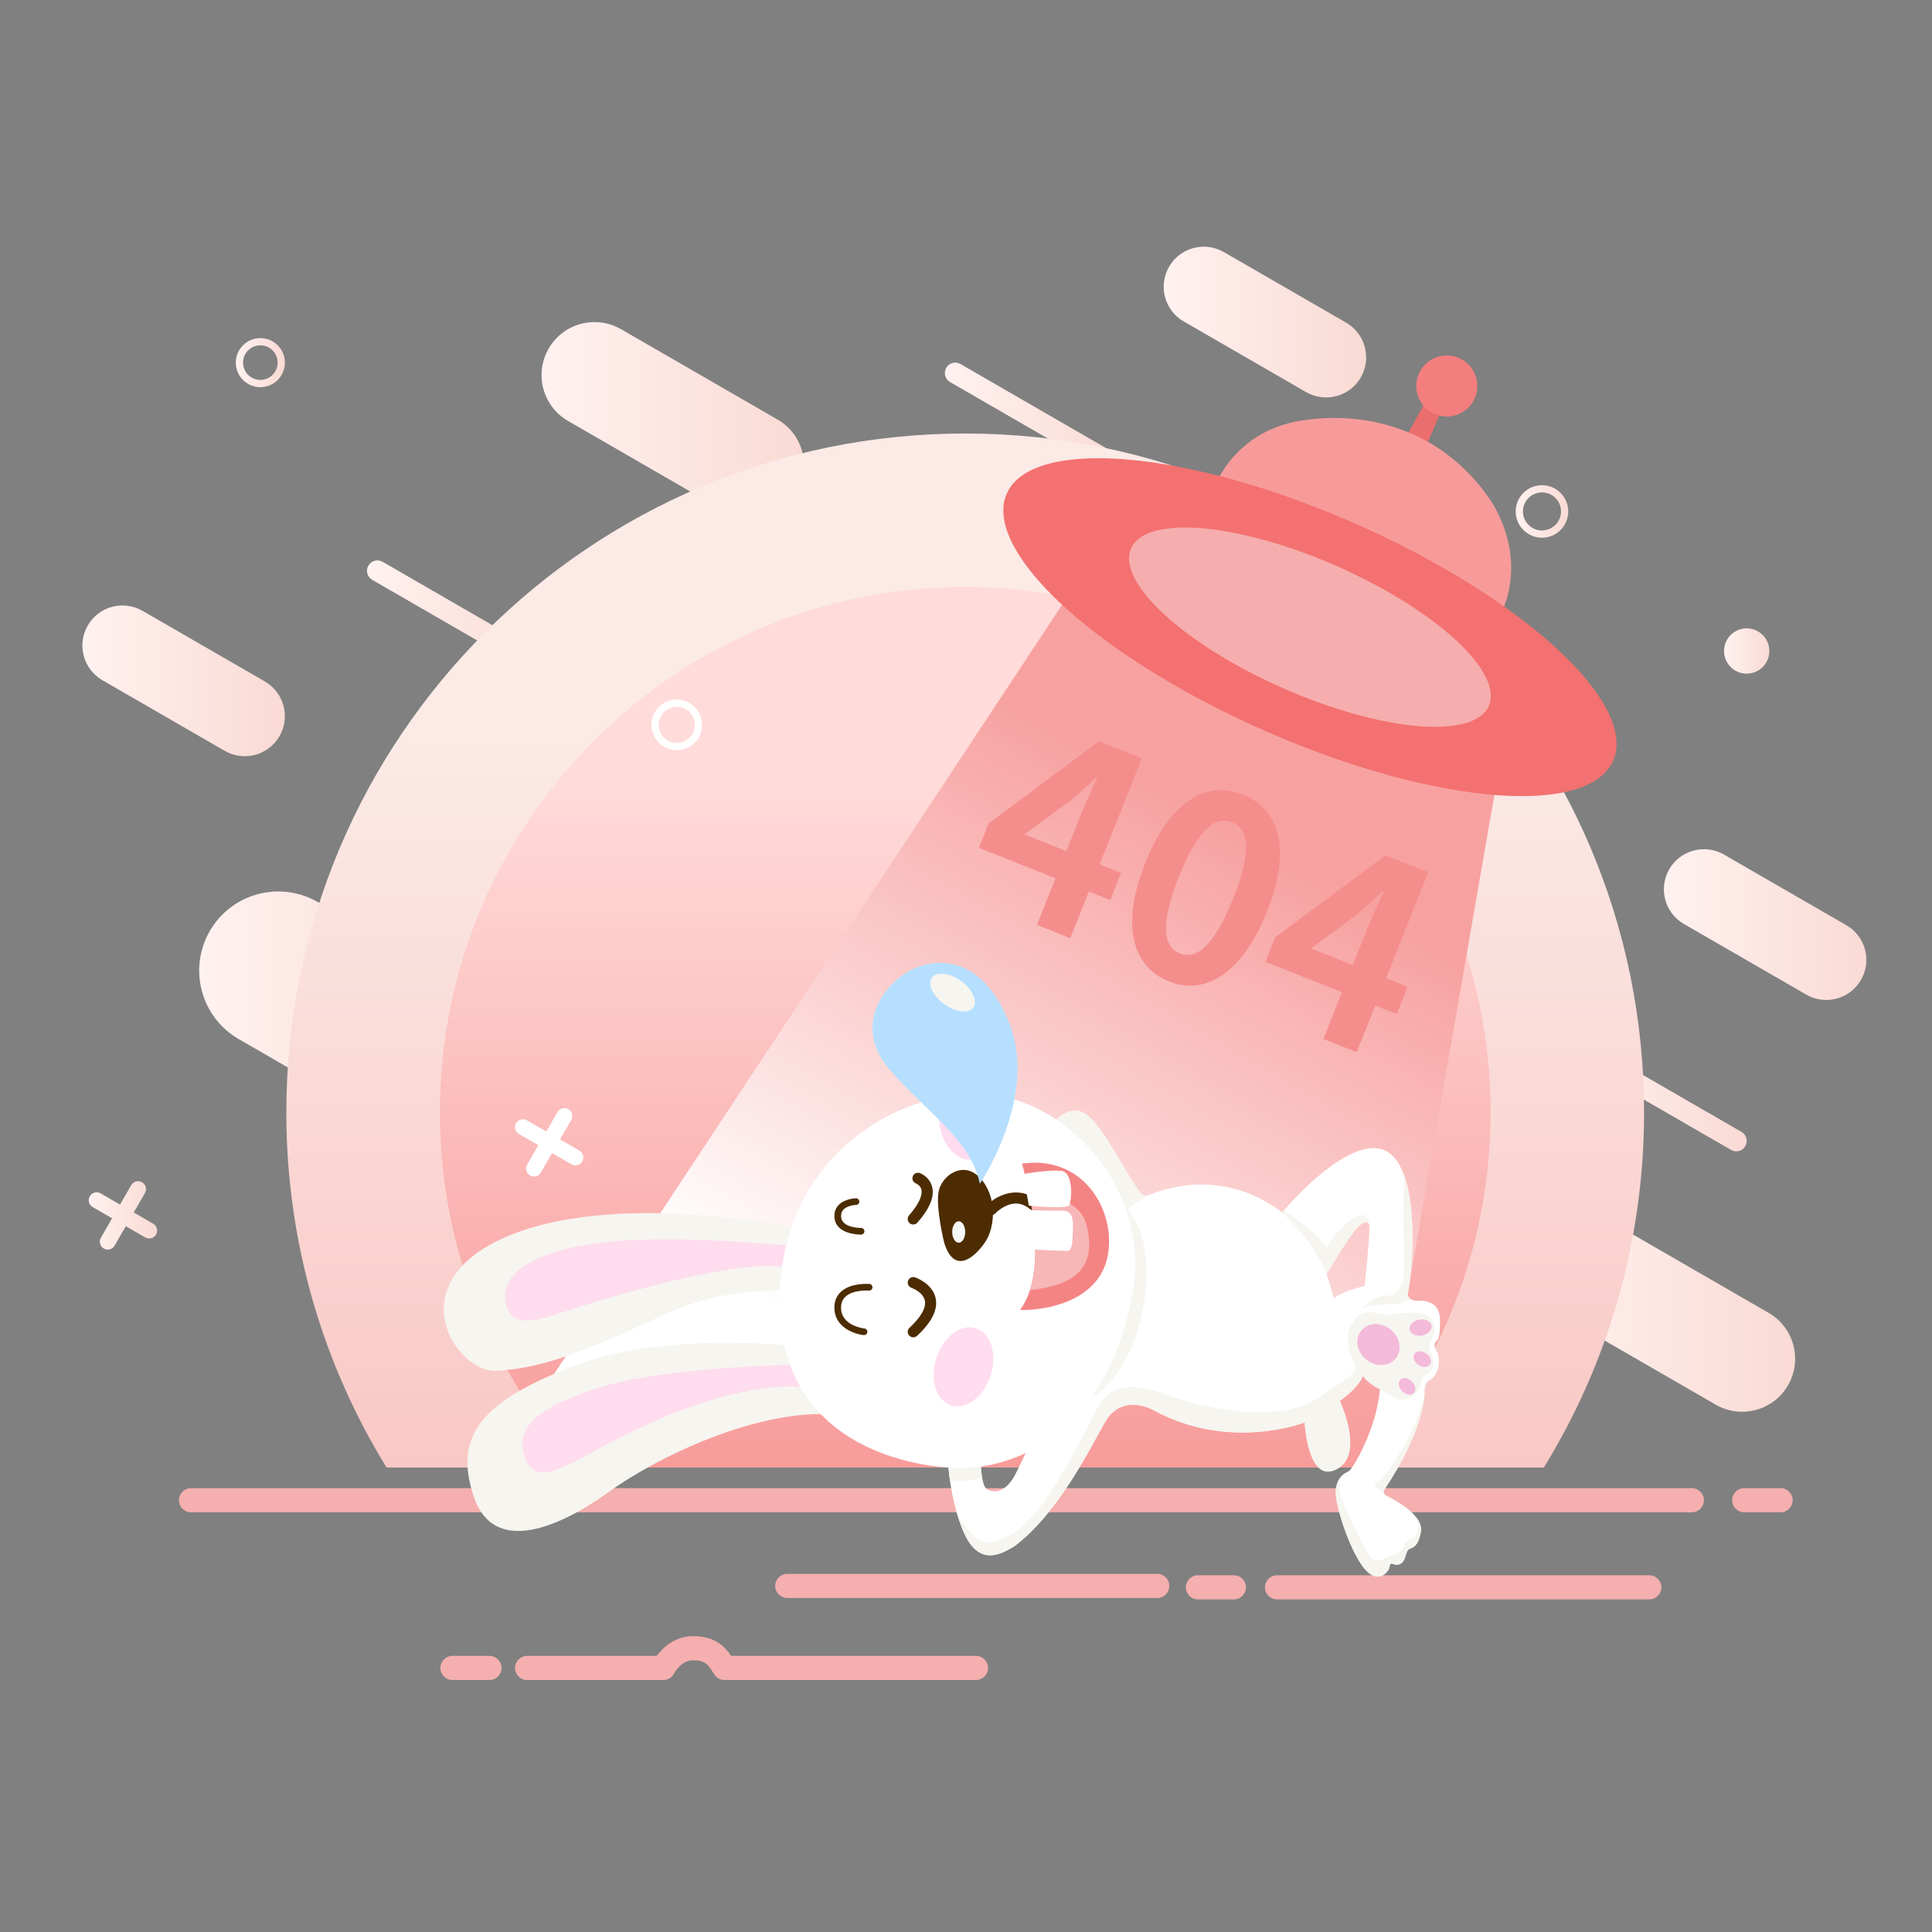 <?xml version="1.0" encoding="utf-8"?>
<!-- Generator: Adobe Illustrator 23.1.0, SVG Export Plug-In . SVG Version: 6.00 Build 0)  -->
<svg version="1.1" id="暂无内容" xmlns="http://www.w3.org/2000/svg" xmlns:xlink="http://www.w3.org/1999/xlink" x="0px"
	 y="0px" viewBox="0 0 800 800" style="enable-background:new 0 0 800 800;" xml:space="preserve">
<rect x="0" y="0" width="800" height="800" fill="#808080" stroke="none"/>
<style type="text/css">
	.st0{fill:url(#SVGID_1_);}
	.st1{fill:url(#SVGID_2_);}
	.st2{fill:url(#SVGID_3_);}
	.st3{fill:url(#SVGID_4_);}
	.st4{fill:url(#SVGID_5_);}
	.st5{fill:url(#SVGID_6_);}
	.st6{fill:url(#SVGID_7_);}
	.st7{fill:url(#SVGID_8_);}
	.st8{fill:url(#SVGID_9_);}
	.st9{fill:url(#SVGID_10_);}
	.st10{fill:url(#SVGID_11_);}
	.st11{fill:url(#SVGID_12_);}
	.st12{fill:#F4AFAE;}
	.st13{fill:url(#SVGID_13_);}
	.st14{fill:url(#SVGID_14_);}
	.st15{fill:url(#SVGID_15_);}
	.st16{fill:#FFFFFF;}
	.st17{fill:#FC7070;}
	.st18{fill:#FADAD4;}
	.st19{fill:url(#SVGID_16_);}
	.st20{fill:none;stroke:#2EA7E0;stroke-miterlimit:10;}
	.st21{fill:url(#SVGID_17_);}
	.st22{fill:#FFDCEE;}
	.st23{fill:url(#SVGID_18_);}
	.st24{fill:#4C2C00;}
	.st25{fill:#F48484;}
	.st26{fill:#F7B7B7;}
	.st27{fill:url(#SVGID_19_);}
	.st28{fill:url(#SVGID_20_);}
	.st29{fill:url(#SVGID_21_);}
	.st30{fill:url(#SVGID_22_);}
	.st31{fill:url(#SVGID_23_);}
	.st32{fill:url(#SVGID_24_);}
	.st33{fill:url(#SVGID_25_);}
	.st34{fill:url(#SVGID_26_);}
	.st35{fill:url(#SVGID_27_);}
	.st36{fill:url(#SVGID_28_);}
	.st37{fill:url(#SVGID_29_);}
	.st38{fill:url(#SVGID_30_);}
	.st39{fill:url(#SVGID_31_);}
	.st40{fill:url(#SVGID_32_);}
	.st41{fill:url(#SVGID_33_);}
	.st42{fill:url(#SVGID_34_);}
	.st43{fill:url(#SVGID_35_);}
	.st44{fill:url(#SVGID_36_);}
	.st45{fill:url(#SVGID_37_);}
	.st46{fill:url(#SVGID_38_);}
	.st47{fill:url(#SVGID_39_);}
	.st48{fill:url(#SVGID_40_);}
	.st49{fill:#F6F5F0;}
	.st50{fill:#F0EDE1;}
	.st51{fill:url(#SVGID_41_);}
	.st52{fill:url(#SVGID_42_);}
	.st53{fill:url(#SVGID_43_);}
	.st54{fill:url(#SVGID_44_);}
	.st55{fill:url(#SVGID_45_);}
	.st56{fill:url(#SVGID_46_);}
	.st57{fill:url(#SVGID_47_);}
	.st58{fill:url(#SVGID_48_);}
	.st59{fill:url(#SVGID_49_);}
	.st60{fill:url(#SVGID_50_);}
	.st61{fill:url(#SVGID_51_);}
	.st62{fill:url(#SVGID_52_);}
	.st63{fill:url(#SVGID_53_);}
	.st64{fill:url(#SVGID_54_);}
	.st65{fill:url(#SVGID_55_);}
	.st66{fill:url(#SVGID_56_);}
	.st67{fill:url(#SVGID_57_);}
	.st68{fill:url(#SVGID_58_);}
	.st69{fill:url(#SVGID_59_);}
	.st70{fill:url(#SVGID_60_);}
	.st71{fill:#F79C9B;}
	.st72{fill:url(#SVGID_61_);}
	.st73{fill:url(#SVGID_62_);}
	.st74{fill:url(#SVGID_63_);}
	.st75{fill:url(#SVGID_64_);}
	.st76{fill:url(#SVGID_65_);}
	.st77{fill:url(#SVGID_66_);}
	.st78{fill:url(#SVGID_67_);}
	.st79{fill:url(#SVGID_68_);}
	.st80{fill:url(#SVGID_69_);}
	.st81{fill:url(#SVGID_70_);}
	.st82{fill:url(#SVGID_71_);}
	.st83{fill:url(#SVGID_72_);}
	.st84{fill:url(#SVGID_73_);}
	.st85{fill:url(#SVGID_74_);}
	.st86{fill:url(#SVGID_75_);}
	.st87{fill:#EF6563;}
	.st88{fill:url(#SVGID_76_);}
	.st89{fill:#F18C8A;}
	.st90{fill:#F9C3C0;}
	.st91{fill:url(#SVGID_77_);}
	.st92{fill:url(#SVGID_78_);}
	.st93{fill:url(#SVGID_79_);}
	.st94{fill:url(#SVGID_80_);}
	.st95{fill:url(#SVGID_81_);}
	.st96{fill:url(#SVGID_82_);}
	.st97{fill:url(#SVGID_83_);}
	.st98{fill:url(#SVGID_84_);}
	.st99{fill:url(#SVGID_85_);}
	.st100{fill:url(#SVGID_86_);}
	.st101{fill:url(#SVGID_87_);}
	.st102{fill:url(#SVGID_88_);}
	.st103{fill:url(#SVGID_89_);}
	.st104{fill:url(#SVGID_90_);}
	.st105{fill:url(#SVGID_91_);}
	.st106{fill:url(#SVGID_92_);}
	.st107{fill:url(#SVGID_93_);}
	.st108{fill:url(#SVGID_94_);}
	.st109{fill:url(#SVGID_95_);}
	.st110{fill:url(#SVGID_96_);}
	.st111{fill:url(#SVGID_97_);}
	.st112{fill:url(#SVGID_98_);}
	.st113{fill:url(#SVGID_99_);}
	.st114{fill:url(#SVGID_100_);}
	.st115{fill:url(#SVGID_101_);}
	.st116{fill:url(#SVGID_102_);}
	.st117{fill:url(#SVGID_103_);}
	.st118{fill:#F4BAD9;}
	.st119{fill:url(#SVGID_104_);}
	.st120{fill:url(#SVGID_105_);}
	.st121{fill:url(#SVGID_106_);}
	.st122{fill:url(#SVGID_107_);}
	.st123{fill:url(#SVGID_108_);}
	.st124{fill:url(#SVGID_109_);}
	.st125{fill:url(#SVGID_110_);}
	.st126{fill:url(#SVGID_111_);}
	.st127{fill:url(#SVGID_112_);}
	.st128{fill:url(#SVGID_113_);}
	.st129{fill:url(#SVGID_114_);}
	.st130{fill:url(#SVGID_115_);}
	.st131{fill:url(#SVGID_116_);}
	.st132{fill:url(#SVGID_117_);}
	.st133{fill:url(#SVGID_118_);}
	.st134{fill:#F37170;}
	.st135{fill:#F5AEAD;}
	.st136{fill:url(#SVGID_119_);}
	.st137{fill:url(#SVGID_120_);}
	.st138{fill:url(#SVGID_121_);}
	.st139{fill:url(#SVGID_122_);}
	.st140{fill:url(#SVGID_123_);}
	.st141{fill:url(#SVGID_124_);}
	.st142{fill:url(#SVGID_125_);}
	.st143{fill:url(#SVGID_126_);}
	.st144{fill:url(#SVGID_127_);}
	.st145{fill:url(#SVGID_128_);}
	.st146{fill:url(#SVGID_129_);}
	.st147{fill:url(#SVGID_130_);}
	.st148{fill:url(#SVGID_131_);}
	.st149{fill:url(#SVGID_132_);}
	.st150{fill:url(#SVGID_133_);}
	.st151{fill:url(#SVGID_134_);}
	.st152{fill:url(#SVGID_135_);}
	.st153{fill:url(#SVGID_136_);}
	.st154{fill:url(#SVGID_137_);}
	.st155{fill:url(#SVGID_138_);}
	.st156{fill:url(#SVGID_139_);}
	.st157{fill:#F68382;}
	.st158{fill:#F7F8F8;}
	.st159{fill:#E86867;}
	.st160{fill:#B6DFFF;}
	.st161{fill:none;stroke:#4C2C00;stroke-width:6;stroke-linecap:round;stroke-miterlimit:10;}
	.st162{fill:url(#SVGID_140_);}
	.st163{fill:url(#SVGID_141_);}
	.st164{fill:url(#SVGID_142_);}
	.st165{fill:url(#SVGID_143_);}
	.st166{fill:url(#SVGID_144_);}
	.st167{fill:url(#SVGID_145_);}
	.st168{fill:url(#SVGID_146_);}
	.st169{fill:url(#SVGID_147_);}
	.st170{fill:url(#SVGID_148_);}
	.st171{fill:url(#SVGID_149_);}
	.st172{fill:url(#SVGID_150_);}
	.st173{fill:url(#SVGID_151_);}
	.st174{fill:url(#SVGID_152_);}
	.st175{fill:url(#SVGID_153_);}
	.st176{fill:url(#SVGID_154_);}
	.st177{fill:url(#SVGID_155_);}
	.st178{fill:url(#SVGID_156_);}
	.st179{fill:#F79B9A;}
	.st180{fill:url(#SVGID_157_);}
	.st181{fill:url(#SVGID_158_);}
	.st182{fill:url(#SVGID_159_);}
	.st183{fill:url(#SVGID_160_);}
	.st184{fill:url(#SVGID_161_);}
	.st185{fill:url(#SVGID_162_);}
	.st186{fill:url(#SVGID_163_);}
	.st187{fill:url(#SVGID_164_);}
	.st188{fill:url(#SVGID_165_);}
	.st189{fill:url(#SVGID_166_);}
	.st190{fill:url(#SVGID_167_);}
	.st191{fill:url(#SVGID_168_);}
	.st192{fill:url(#SVGID_169_);}
	.st193{fill:url(#SVGID_170_);}
	.st194{fill:url(#SVGID_171_);}
	.st195{fill:url(#SVGID_172_);}
	.st196{fill:url(#SVGID_173_);}
	.st197{fill:url(#SVGID_174_);}
	.st198{fill:url(#SVGID_175_);}
	.st199{fill:url(#SVGID_176_);}
	.st200{fill:url(#SVGID_177_);}
	.st201{fill:url(#SVGID_178_);}
	.st202{fill:url(#SVGID_179_);}
	.st203{fill:url(#SVGID_180_);}
	.st204{fill:url(#SVGID_181_);}
	.st205{fill:url(#SVGID_182_);}
	.st206{fill:url(#SVGID_183_);}
	.st207{fill:url(#SVGID_184_);}
	.st208{fill:url(#SVGID_185_);}
	.st209{fill:url(#SVGID_186_);}
	.st210{fill:url(#SVGID_187_);}
	.st211{fill:#EA6E6D;}
	.st212{fill:#F47E7D;}
	.st213{fill:#F48E8D;}
	.st214{fill:url(#SVGID_188_);}
	.st215{fill:url(#SVGID_189_);}
	.st216{fill:url(#SVGID_190_);}
	.st217{fill:url(#SVGID_191_);}
	.st218{fill:url(#SVGID_192_);}
	.st219{fill:url(#SVGID_193_);}
	.st220{fill:url(#SVGID_194_);}
	.st221{fill:url(#SVGID_195_);}
	.st222{fill:url(#SVGID_196_);}
	.st223{fill:url(#SVGID_197_);}
	.st224{fill:url(#SVGID_198_);}
	.st225{fill:url(#SVGID_199_);}
	.st226{fill:url(#SVGID_200_);}
	.st227{fill:url(#SVGID_201_);}
	.st228{fill:url(#SVGID_202_);}
	.st229{fill:url(#SVGID_203_);}
	.st230{fill:url(#SVGID_204_);}
	.st231{fill:url(#SVGID_205_);}
	.st232{fill:url(#SVGID_206_);}
	.st233{fill:url(#SVGID_207_);}
	.st234{fill:url(#SVGID_208_);}
	.st235{fill:url(#SVGID_209_);}
	.st236{fill:url(#SVGID_210_);}
	.st237{fill:url(#SVGID_211_);}
	.st238{fill:url(#SVGID_212_);}
	.st239{fill:url(#SVGID_213_);}
	.st240{fill:url(#SVGID_214_);}
	.st241{fill:url(#SVGID_215_);}
	.st242{fill:url(#SVGID_216_);}
	.st243{fill:url(#SVGID_217_);}
	.st244{fill:url(#SVGID_218_);}
	.st245{fill:url(#SVGID_219_);}
	.st246{fill:url(#SVGID_220_);}
	.st247{fill:url(#SVGID_221_);}
	.st248{fill:url(#SVGID_222_);}
	.st249{fill:url(#SVGID_223_);}
	.st250{fill:url(#SVGID_224_);}
	.st251{fill:url(#SVGID_225_);}
	.st252{fill:url(#SVGID_226_);}
</style>
<g>
	<g>
		<g>
			<g>
				<linearGradient id="SVGID_1_" gradientUnits="userSpaceOnUse" x1="224.243" y1="174.02" x2="332.95" y2="174.02">
					<stop  offset="0" style="stop-color:#FFF2F0"/>
					<stop  offset="1" style="stop-color:#FADAD4"/>
				</linearGradient>
				<path class="st0" d="M235.22,174.31l64.81,37.42c10.5,6.06,23.92,2.46,29.97-8.03l0,0c6.06-10.5,2.46-23.92-8.03-29.97
					l-64.81-37.42c-10.5-6.06-23.92-2.46-29.97,8.03l0,0C221.13,154.83,224.72,168.25,235.22,174.31z"/>
				<linearGradient id="SVGID_2_" gradientUnits="userSpaceOnUse" x1="634.624" y1="543.92" x2="743.331" y2="543.92">
					<stop  offset="0" style="stop-color:#FFF2F0"/>
					<stop  offset="1" style="stop-color:#FADAD4"/>
				</linearGradient>
				<path class="st1" d="M732.36,543.63l-64.81-37.42c-10.5-6.06-23.92-2.46-29.97,8.03l0,0c-6.06,10.5-2.46,23.92,8.03,29.97
					l64.81,37.42c10.5,6.06,23.92,2.46,29.97-8.03C746.45,563.11,742.85,549.69,732.36,543.63z"/>
				<linearGradient id="SVGID_3_" gradientUnits="userSpaceOnUse" x1="34.113" y1="281.924" x2="117.96" y2="281.924">
					<stop  offset="0" style="stop-color:#FFF2F0"/>
					<stop  offset="1" style="stop-color:#FADAD4"/>
				</linearGradient>
				<path class="st2" d="M42.41,281.67l50.65,29.24c7.94,4.58,18.09,1.86,22.67-6.07l0,0c4.58-7.94,1.86-18.09-6.07-22.67
					l-50.65-29.24c-7.94-4.58-18.09-1.86-22.67,6.07C31.76,266.94,34.48,277.09,42.41,281.67z"/>
				<linearGradient id="SVGID_4_" gradientUnits="userSpaceOnUse" x1="481.856" y1="133.363" x2="565.702" y2="133.363">
					<stop  offset="0" style="stop-color:#FFF2F0"/>
					<stop  offset="1" style="stop-color:#FADAD4"/>
				</linearGradient>
				<path class="st3" d="M490.16,133.11l50.65,29.24c7.94,4.58,18.09,1.86,22.67-6.07l0,0c4.58-7.94,1.86-18.09-6.07-22.67
					l-50.65-29.24c-7.94-4.58-18.09-1.86-22.67,6.07C479.5,118.38,482.22,128.53,490.16,133.11z"/>
				<linearGradient id="SVGID_5_" gradientUnits="userSpaceOnUse" x1="688.978" y1="382.852" x2="772.825" y2="382.852">
					<stop  offset="0" style="stop-color:#FFF2F0"/>
					<stop  offset="1" style="stop-color:#FADAD4"/>
				</linearGradient>
				<path class="st4" d="M764.52,383.1l-50.65-29.24c-7.94-4.58-18.09-1.86-22.67,6.07c-4.58,7.94-1.86,18.09,6.07,22.67
					l50.65,29.24c7.94,4.58,18.09,1.86,22.67-6.07h0C775.18,397.83,772.46,387.68,764.52,383.1z"/>
				<linearGradient id="SVGID_6_" gradientUnits="userSpaceOnUse" x1="646.907" y1="452.882" x2="723.268" y2="452.882">
					<stop  offset="0" style="stop-color:#FFF2F0"/>
					<stop  offset="1" style="stop-color:#FADAD4"/>
				</linearGradient>
				<path class="st5" d="M647.49,431.17L647.49,431.17c-1.19,2.06-0.48,4.7,1.58,5.89l67.74,39.11c2.06,1.19,4.7,0.48,5.89-1.58
					c1.19-2.06,0.48-4.7-1.58-5.89l-67.74-39.11C651.31,428.4,648.68,429.11,647.49,431.17z"/>
				<linearGradient id="SVGID_7_" gradientUnits="userSpaceOnUse" x1="151.96" y1="255.916" x2="228.321" y2="255.916">
					<stop  offset="0" style="stop-color:#FFF2F0"/>
					<stop  offset="1" style="stop-color:#FADAD4"/>
				</linearGradient>
				<path class="st6" d="M154.12,240.1l67.74,39.11c2.06,1.19,4.7,0.48,5.89-1.58c1.19-2.06,0.48-4.7-1.58-5.89l-67.74-39.11
					c-2.06-1.19-4.7-0.48-5.89,1.58C151.35,236.27,152.05,238.91,154.12,240.1z"/>
				<linearGradient id="SVGID_8_" gradientUnits="userSpaceOnUse" x1="36.735" y1="503.264" x2="65.055" y2="503.264">
					<stop  offset="0" style="stop-color:#FFF2F0"/>
					<stop  offset="1" style="stop-color:#FADAD4"/>
				</linearGradient>
				<path class="st7" d="M63.42,506.71l-8.04-4.64l4.64-8.04c0.91-1.57,0.37-3.57-1.2-4.48c-1.57-0.91-3.57-0.37-4.48,1.2
					l-4.64,8.04l-8.04-4.64c-1.57-0.91-3.57-0.37-4.48,1.2s-0.37,3.57,1.2,4.48l8.04,4.64l-4.64,8.04c-0.91,1.57-0.37,3.57,1.2,4.48
					s3.57,0.37,4.48-1.2l4.64-8.04l8.04,4.64c1.57,0.91,3.57,0.37,4.48-1.2C65.52,509.62,64.98,507.61,63.42,506.71z"/>
				<linearGradient id="SVGID_9_" gradientUnits="userSpaceOnUse" x1="391.237" y1="174.02" x2="467.598" y2="174.02">
					<stop  offset="0" style="stop-color:#FFF2F0"/>
					<stop  offset="1" style="stop-color:#FADAD4"/>
				</linearGradient>
				<path class="st8" d="M393.39,158.2l67.74,39.11c2.06,1.19,4.7,0.48,5.89-1.58c1.19-2.06,0.48-4.7-1.58-5.89l-67.74-39.11
					c-2.06-1.19-4.7-0.48-5.89,1.58l0,0C390.63,154.37,391.33,157.01,393.39,158.2z"/>
				<linearGradient id="SVGID_10_" gradientUnits="userSpaceOnUse" x1="627.62" y1="211.777" x2="649.385" y2="211.777">
					<stop  offset="0" style="stop-color:#FFF2F0"/>
					<stop  offset="1" style="stop-color:#FADAD4"/>
				</linearGradient>
				<path class="st9" d="M638.5,222.66c6,0,10.88-4.88,10.88-10.88c0-6-4.88-10.88-10.88-10.88s-10.88,4.88-10.88,10.88
					C627.62,217.78,632.5,222.66,638.5,222.66z M638.5,203.89c4.35,0,7.88,3.54,7.88,7.88s-3.54,7.88-7.88,7.88
					s-7.88-3.54-7.88-7.88S634.16,203.89,638.5,203.89z"/>
				<linearGradient id="SVGID_11_" gradientUnits="userSpaceOnUse" x1="97.631" y1="150.154" x2="117.96" y2="150.154">
					<stop  offset="0" style="stop-color:#FFF2F0"/>
					<stop  offset="1" style="stop-color:#FADAD4"/>
				</linearGradient>
				<path class="st10" d="M107.8,160.32c5.6,0,10.17-4.56,10.17-10.16s-4.56-10.16-10.17-10.16c-5.6,0-10.16,4.56-10.16,10.16
					S102.19,160.32,107.8,160.32z M107.8,142.99c3.95,0,7.17,3.21,7.17,7.16s-3.21,7.16-7.17,7.16s-7.16-3.21-7.16-7.16
					S103.84,142.99,107.8,142.99z"/>
				<linearGradient id="SVGID_12_" gradientUnits="userSpaceOnUse" x1="713.885" y1="269.566" x2="732.651" y2="269.566">
					<stop  offset="0" style="stop-color:#FFF2F0"/>
					<stop  offset="1" style="stop-color:#FADAD4"/>
				</linearGradient>
				<path class="st11" d="M723.27,278.95c5.18,0,9.38-4.2,9.38-9.38c0-5.18-4.2-9.38-9.38-9.38s-9.38,4.2-9.38,9.38
					C713.89,274.75,718.09,278.95,723.27,278.95z"/>
				<g>
					<path class="st12" d="M700.55,616.21H79.1c-2.76,0-5,2.24-5,5s2.24,5,5,5h621.45c2.76,0,5-2.24,5-5
						S703.31,616.21,700.55,616.21z"/>
				</g>
				<g>
					<path class="st12" d="M737.31,616.21h-15.06c-2.76,0-5,2.24-5,5s2.24,5,5,5h15.06c2.76,0,5-2.24,5-5
						S740.07,616.21,737.31,616.21z"/>
				</g>
				<g>
					<path class="st12" d="M479.18,651.7H325.99c-2.76,0-5,2.24-5,5c0,2.76,2.24,5,5,5h153.19c2.76,0,5-2.24,5-5
						C484.18,653.94,481.95,651.7,479.18,651.7z"/>
				</g>
				<g>
					<path class="st12" d="M510.91,652.28h-14.87c-2.76,0-5,2.24-5,5s2.24,5,5,5h14.87c2.76,0,5-2.24,5-5
						S513.67,652.28,510.91,652.28z"/>
				</g>
				<g>
					<path class="st12" d="M682.93,652.28H528.78c-2.76,0-5,2.24-5,5s2.24,5,5,5h154.15c2.76,0,5-2.24,5-5
						S685.69,652.28,682.93,652.28z"/>
				</g>
				<g>
					<path class="st12" d="M202.67,685.66h-15.32c-2.76,0-5,2.24-5,5s2.24,5,5,5h15.32c2.76,0,5-2.24,5-5
						S205.43,685.66,202.67,685.66z"/>
				</g>
				<g>
					<path class="st12" d="M404.14,685.66H302.71c-2.65-3.92-6.67-8.17-15.78-8.17c-7.07,0-12.19,4.35-15.01,8.17h-53.67
						c-2.76,0-5,2.24-5,5s2.24,5,5,5h56.43c1.89,0,3.63-1.07,4.47-2.76c0.03-0.05,2.84-5.41,7.78-5.41c5.17,0,6.32,1.83,8.59,5.48
						l0.21,0.34c0.91,1.46,2.52,2.35,4.24,2.35h104.17c2.76,0,5-2.24,5-5S406.9,685.66,404.14,685.66z"/>
				</g>
				<linearGradient id="SVGID_13_" gradientUnits="userSpaceOnUse" x1="82.476" y1="416.909" x2="200.015" y2="416.909">
					<stop  offset="0" style="stop-color:#FFF2F0"/>
					<stop  offset="1" style="stop-color:#FADAD4"/>
				</linearGradient>
				<path class="st13" d="M150.88,460.29l-52.02-30.03c-15.67-9.04-21.03-29.08-11.99-44.74l0,0c9.04-15.67,29.08-21.03,44.74-11.99
					l52.02,30.03c15.67,9.04,21.03,29.08,11.99,44.74l0,0C186.58,463.97,166.54,469.34,150.88,460.29z"/>
			</g>
		</g>
		<linearGradient id="SVGID_14_" gradientUnits="userSpaceOnUse" x1="399.673" y1="179.511" x2="399.673" y2="607.682">
			<stop  offset="0.296" style="stop-color:#FBEAE6"/>
			<stop  offset="1" style="stop-color:#F9C8C5"/>
		</linearGradient>
		<path class="st14" d="M639.27,607.68c26.32-42.79,41.51-93.15,41.51-147.06c0-155.25-125.86-281.11-281.11-281.11
			c-155.25,0-281.11,125.86-281.11,281.11c0,53.92,15.19,104.28,41.51,147.06H639.27z"/>
		<linearGradient id="SVGID_15_" gradientUnits="userSpaceOnUse" x1="399.673" y1="243.086" x2="399.673" y2="607.682">
			<stop  offset="0.226" style="stop-color:#FFDBD9"/>
			<stop  offset="1" style="stop-color:#F79C9B"/>
		</linearGradient>
		<path class="st15" d="M559.95,607.68c35.55-38.72,57.26-90.36,57.26-147.06c0-120.14-97.39-217.53-217.53-217.53
			s-217.53,97.39-217.53,217.53c0,56.71,21.71,108.34,57.26,147.06H559.95z"/>
		<g>
			<path class="st16" d="M280.23,310.65c-5.79,0-10.5-4.71-10.5-10.5s4.71-10.5,10.5-10.5s10.5,4.71,10.5,10.5
				S286.02,310.65,280.23,310.65z M280.23,292.65c-4.14,0-7.5,3.36-7.5,7.5s3.36,7.5,7.5,7.5s7.5-3.36,7.5-7.5
				S284.36,292.65,280.23,292.65z"/>
		</g>
		<circle class="st16" cx="518.82" cy="378.66" r="4.6"/>
		<path class="st16" d="M590.51,462.29l-8.04-4.64l4.64-8.04c0.91-1.57,0.37-3.57-1.2-4.48c-1.57-0.91-3.57-0.37-4.48,1.2
			l-4.64,8.04l-8.04-4.64c-1.57-0.91-3.57-0.37-4.48,1.2s-0.37,3.57,1.2,4.48l8.04,4.64l-4.64,8.04c-0.91,1.57-0.37,3.57,1.2,4.48
			s3.57,0.37,4.48-1.2l4.64-8.04l8.04,4.64c1.57,0.91,3.57,0.37,4.48-1.2C592.62,465.2,592.08,463.19,590.51,462.29z"/>
		<path class="st16" d="M239.93,476.45l-8.04-4.64l4.64-8.04c0.91-1.57,0.37-3.57-1.2-4.48c-1.57-0.91-3.57-0.37-4.48,1.2
			l-4.64,8.04l-8.04-4.64c-1.57-0.91-3.57-0.37-4.48,1.2s-0.37,3.57,1.2,4.48l8.04,4.64l-4.64,8.04c-0.91,1.57-0.37,3.57,1.2,4.48
			s3.57,0.37,4.48-1.2l4.64-8.04l8.04,4.64c1.57,0.91,3.57,0.37,4.48-1.2C242.03,479.36,241.5,477.35,239.93,476.45z"/>
	</g>
	<g>
		<linearGradient id="SVGID_16_" gradientUnits="userSpaceOnUse" x1="571.23" y1="274.408" x2="350.103" y2="657.411">
			<stop  offset="0.207" style="stop-color:#F7A2A1"/>
			<stop  offset="0.804" style="stop-color:#FFFFFF"/>
		</linearGradient>
		<polygon class="st19" points="444.54,243.25 220.45,582.55 394.66,572.72 578.37,561.48 623.12,304.36 		"/>
		<path class="st49" d="M338.29,510.14c0,0-77.98-18.26-126.45,1.08c-48.47,19.35-23.01,57.46-6.15,56.4
			c15.07-0.94,27.57-4.8,50.76-14.78c23.18-9.98,33.72-19.18,75.87-18.62C343.56,518.63,338.29,510.14,338.29,510.14z"/>
		<path class="st22" d="M329.86,516.17c0,0-49.53-5.44-80.96-1.58c-31.44,3.86-41.62,14.58-39.52,24.94
			c2.11,10.36,11.94,7.73,23.53,3.86c11.59-3.86,74.99-24.06,95.01-18.09C330.56,517.92,329.86,516.17,329.86,516.17z"/>
		<path class="st49" d="M337.82,558.2c0,0-59.24-7.96-98.58,6.79s-51.98,29.27-42.85,55.26c9.13,25.99,39.81,9.13,56.2-2.81
			s62.69-36.76,99.13-31.14C353.51,567.1,337.82,558.2,337.82,558.2z"/>
		<path class="st22" d="M334.31,564.99c0,0-58.54,0.47-87.81,10.07c-29.27,9.6-32.55,18.97-29.04,28.8s12.41,5.85,25.76-1.4
			c13.35-7.26,55.97-31.14,91.09-28.1C339.69,568.03,334.31,564.99,334.31,564.99z"/>
		<polygon class="st211" points="581,183.18 591.89,163.34 598.21,167.03 588.38,189.51 		"/>
		<path class="st179" d="M501.74,204.38c0,0,7.49-25.52,37-30.21s60.65,5.39,79.38,34.42c4.68,7.96,12.64,25.52,3.28,46.13
			C590.02,233.65,501.74,204.38,501.74,204.38z"/>
		<circle class="st212" cx="599.09" cy="159.83" r="12.64"/>
		
			<ellipse transform="matrix(0.403 -0.915 0.915 0.403 86.331 651.432)" class="st134" cx="542.44" cy="259.55" rx="46.82" ry="137.22"/>
		
			<ellipse transform="matrix(0.403 -0.915 0.915 0.403 86.331 651.432)" class="st135" cx="542.44" cy="259.55" rx="27.62" ry="80.94"/>
		<g>
			<g>
				<path class="st213" d="M459.72,372.69l-8.86-3.53l-7.69,19.33l-13.8-5.49l7.69-19.33l-31.72-12.62l4.01-10.07l45.74-34.05
					l17.72,7.05l-17.47,43.9l8.86,3.53L459.72,372.69z M441.55,352.4l6.05-15.21c1.72-4.33,4.81-10.92,6.73-15.17l-0.4-0.16
					c-3.37,3.21-7.03,6.53-10.75,9.72l-18.95,13.92L441.55,352.4z"/>
				<path class="st213" d="M474.22,357.35c10.26-25.78,25.33-34.36,40.54-28.31c15.1,6.01,20.13,22.7,9.91,48.38
					c-10.22,25.68-25.58,34.96-40.68,28.95C468.79,400.33,464.01,383.03,474.22,357.35z M510.68,371.85
					c8.29-20.84,5.86-28.81-0.48-31.33c-6.45-2.56-13.68,1.55-21.98,22.4c-8.33,20.95-6.06,29.31,0.38,31.88
					C494.94,397.32,502.34,392.8,510.68,371.85z"/>
				<path class="st213" d="M578.34,419.89l-8.86-3.53l-7.69,19.33l-13.8-5.49l7.69-19.33l-31.72-12.62l4.01-10.07l45.74-34.05
					l17.72,7.05l-17.47,43.9l8.86,3.53L578.34,419.89z M560.17,399.6l6.05-15.21c1.72-4.33,4.81-10.92,6.73-15.17l-0.4-0.16
					c-3.38,3.21-7.03,6.53-10.75,9.72l-18.95,13.92L560.17,399.6z"/>
			</g>
		</g>
		<path class="st16" d="M594.46,555.68c0.7-0.76,1.99-0.7,1.81-9.43c-0.18-8.72-9.13-7.61-9.13-7.61c-3.13,0-4.43-1.49-4.16-3.16
			c2.81-15.45,4.21-50.81-8.43-58.54c-12.64-7.73-35.71,15.51-43.61,25.17c-25.99-19.85-52.16-8.61-56.02-6.93
			c-3.86,1.68-12.47-20.12-22.66-31.54c-10.19-11.42-20.37,7.03-20.37,7.03s18.09,10.01,27.36,31.65
			c12.09,45.99-27.54,85.03-27.54,85.03s-6.94,14.29-10.89,22.37c-3.95,8.07-8.61,8.66-11.94,7.08c-3.34-1.58-2.81-16.33-2.81-16.33
			l-13.7,0.53c0,0,0,17.56,6.46,32.95c6.46,15.39,16.02,9.37,21.11,6.39c18.27-13.52,31.91-41.51,37.53-51.34
			c5.62-9.83,14.99-7.84,20.26-5.03c31.61,17.21,62.52,5.03,62.52,5.03s1.17,24.35,12.29,19.79c11.12-4.57,5.39-21.66,2.22-28.69
			c4.8-3.51,8.43-7.26,9.6-10.42c1.4,2.11,4.33,4.33,7.02,5.5c-1.17,16.16-11.47,33.81-13.14,34.16c-3.95,1.58-5.44,5.71-5.09,10.01
			c1.32,9.92,7.73,26.43,12.91,31.35c5.18,4.92,8.78-0.09,9.13-1.23c0.35-1.14,0.18-2.55,1.58-1.84c4.21,1.32,4.92-2.46,5.44-3.95
			s0.44-1.58,1.23-2.2c0.79-0.61,3.86-0.44,4.92-7.38c1.05-6.94-11.42-13.35-13.7-14.49c-2.28-1.14-1.84-2.11-1.32-2.99
			c16.6-24.94,16.54-39.34,16.54-40.69c0-1.35,0.41-3.57,1.64-4.1c5.56-2.93,4.51-10.77,3.45-12.24
			C593.94,558.14,593.76,556.44,594.46,555.68z M565.08,532.56c0,0-7.96,1.52-12.76,5.03c-1.41-5.15-3.04-10.07-3.04-10.07
			s9.72-16.39,13.23-19.67c3.51-3.28,4.57-1.17,4.57,0C567.07,509.03,566.95,514.53,565.08,532.56z"/>
		<g>
			<path class="st49" d="M553.16,619.35c1.32,9.92,7.73,26.43,12.91,31.35c5.18,4.92,8.78-0.09,9.13-1.23
				c0.35-1.14,0.18-2.55,1.58-1.84c4.21,1.32,4.92-2.46,5.44-3.95s0.44-1.58,1.23-2.2c0.79-0.61,3.86-0.44,4.92-7.38
				c0.35-2.33-0.82-4.59-2.61-6.62c1.68,1.72,1.9,4.74,0.74,7.65c-1.17,2.93-4.45,2.22-5.03,4.1c0,3.86-5.5,5.27-7.03,5.27
				c-0.7,0.94-4.46,2.87-6.4,0.8c-1.93-2.06-4.26-6.78-9.88-18.48c-5.59-11.65-2.91-15.31-2.88-15.35
				C553.56,613.48,552.92,616.37,553.16,619.35z"/>
			<path class="st49" d="M552.55,608.78c11.12-4.57,5.39-21.66,2.22-28.69c4.8-3.51,8.43-7.26,9.6-10.42
				c1.4,2.11,4.33,4.33,7.02,5.5c0,0,0.91,0.7,5.82,3.6c6.59,3.42,11.06-4.3,11.24-5.8c0.18-1.49,0.26-3.25,2.28-3.78
				c4.3-1.76,2.46-7.99,1.67-9.4c-0.79-1.41-0.61-3.34,0.53-5.27c2.9-7.73-0.7-10.98-7.73-10.98c-7.02,0-10.01,1.58-14.58,0.35
				c-4.57-1.23-8.25-0.7-11.42,5.27c-3.16,5.97,0.88,13.52,2.11,16.86c0.18,3.34-7.55,7.2-15.1,12.64
				c-16.51,11.06-46.36,5.09-65.33-1.76c-18.97-6.85-23.53,1.93-25.47,4.57c-1.93,2.63-6.32,13.17-16.76,30.56
				c-10.44,17.39-18.01,23.71-26.79,26.34c-8.77,2.63-15.8-12.44-15.82-12.47c0.76,2.67,1.67,5.37,2.78,8.01
				c6.46,15.39,16.02,9.37,21.11,6.39c18.27-13.52,31.91-41.51,37.53-51.34c5.62-9.83,14.99-7.84,20.26-5.03
				c31.61,17.21,62.52,5.03,62.52,5.03S541.43,613.35,552.55,608.78z"/>
			<path class="st49" d="M459.26,502.33c12.09,45.99-27.54,85.03-27.54,85.03s-0.21,0.44-0.58,1.19c4.31-2.96,9.55-5.7,15.86-7.75
				c15.1-4.57,24.94-25.11,27.2-44.43c2.26-19.32-2.96-29.68-4.9-32.14c-1.93-2.46-2.02-3.95-1.58-4.34c0.44-0.38,7.2-4.7,7.2-4.7
				c-3.86,1.68-12.47-20.12-22.66-31.54c-10.19-11.42-20.37,7.03-20.37,7.03S449.98,480.69,459.26,502.33z"/>
			<path class="st49" d="M406.62,611.53c-0.77-4.8-0.54-11.06-0.54-11.06l-13.7,0.53c0,0,0,5.04,0.99,12.09
				C398.34,613.84,403.01,612.85,406.62,611.53z"/>
			<path class="st49" d="M549.27,527.52c0,0,9.72-16.39,13.23-19.67c2.58-2.41,3.83-1.91,4.31-1.01c0,0,0,0,0,0
				c-1.37-10.38-14.27,3.89-17.54,9.68c-3.25-5.67-17.57-15.3-17.57-15.3c-0.26,0.31-0.51,0.61-0.75,0.9
				C545.52,515.99,549.27,527.52,549.27,527.52z"/>
			<path class="st49" d="M584.17,537.96l0.02,0c-0.97-0.59-1.36-1.5-1.2-2.47c2.1-11.54,3.41-34.16-1.32-48.1
				c-1.43,16.17,0.38,35.81-0.44,41.08c-0.82,5.27-3.04,8.2-7.26,8.08s-6.44,2.22-10.77,5.85c3.16-1.87,8.43-2.34,12.53-2.34
				C579.83,540.05,584.17,537.96,584.17,537.96z"/>
			<path class="st49" d="M571.34,612.79c-1.76,1.26-2.4,1.96-1.9,2.84c0.5,0.88,3.55,2.45,3.55,2.45c-0.15-0.52,0.1-1,0.38-1.46
				c15.35-23.07,16.45-37.12,16.53-40.16C586.49,594.85,573.1,611.53,571.34,612.79z"/>
		</g>
		<g>
			<path class="st16" d="M468.81,536.54c7.9-40.65-22.33-76.92-55.35-82.89s-90.27,20.02-90.62,84.65s62.87,70.25,77.63,69.55
				C415.21,607.14,456.72,598.71,468.81,536.54z"/>
			
				<ellipse transform="matrix(0.307 -0.952 0.952 0.307 -262.558 771.818)" class="st22" cx="398.84" cy="566.25" rx="16.76" ry="11.8"/>
			
				<ellipse transform="matrix(0.949 -0.315 0.315 0.949 -126.633 149.494)" class="st22" cx="399.32" cy="466.64" rx="9.89" ry="14.06"/>
			<g>
				<path class="st24" d="M356.45,511.22c-1.27,0-10.53-0.24-10.93-7.27c-0.11-1.94,0.45-3.59,1.66-4.9
					c2.53-2.74,7.05-2.87,7.24-2.88c0.73-0.02,1.39,0.58,1.41,1.34c0.02,0.76-0.58,1.39-1.34,1.41c-0.04,0-3.56,0.12-5.29,2
					c-0.69,0.75-0.99,1.69-0.93,2.87c0.27,4.77,8.17,4.67,8.26,4.67c0.01,0,0.02,0,0.03,0c0.75,0,1.36,0.6,1.37,1.35
					c0.01,0.76-0.59,1.39-1.35,1.4C356.56,511.22,356.51,511.22,356.45,511.22z"/>
			</g>
			<g>
				<path class="st24" d="M357.78,552.84c-0.05,0-0.1,0-0.15-0.01c-4.33-0.47-12.43-3.54-12.13-11.78c0.1-2.58,1.06-4.7,2.86-6.29
					c4.15-3.68,11.34-3.13,11.64-3.1c0.76,0.06,1.32,0.73,1.26,1.48c-0.06,0.76-0.71,1.32-1.48,1.26c-0.06,0-6.33-0.48-9.59,2.43
					c-1.23,1.09-1.86,2.51-1.93,4.33c-0.29,7.73,9.27,8.9,9.68,8.94c0.75,0.08,1.3,0.76,1.21,1.52
					C359.07,552.32,358.47,552.84,357.78,552.84z"/>
			</g>
			<g>
				<path class="st24" d="M378.15,507.04c-0.54,0-1.08-0.19-1.52-0.57c-0.95-0.84-1.04-2.29-0.2-3.24c5.24-5.95,5.44-9.23,5.1-10.65
					c-0.44-1.82-2.17-2.51-2.24-2.54c-1.17-0.45-1.77-1.77-1.33-2.94c0.44-1.18,1.73-1.79,2.9-1.36c1.49,0.53,4.24,2.32,5.1,5.65
					c1.06,4.09-0.99,9.1-6.09,14.88C379.42,506.78,378.79,507.04,378.15,507.04z"/>
			</g>
			<g>
				<path class="st24" d="M378.16,553.76c-0.62,0-1.23-0.25-1.68-0.74c-0.86-0.93-0.8-2.38,0.13-3.24c4.77-4.4,6.96-8.29,6.34-11.25
					c-0.75-3.58-5.48-5.25-5.53-5.27c-1.19-0.41-1.83-1.71-1.42-2.91c0.41-1.2,1.71-1.84,2.9-1.43c0.29,0.1,7.22,2.5,8.53,8.64
					c1,4.69-1.59,9.94-7.71,15.59C379.27,553.56,378.71,553.76,378.16,553.76z"/>
			</g>
			<path class="st24" d="M390.97,514.59c0,0-3.51-14.23-2.34-21.02c1.17-6.79,10.3-13.35,17.33-5.68
				c7.02,7.67,6.22,20.37,1.81,26.69C403.37,520.91,395.07,527.88,390.97,514.59z"/>
			<ellipse class="st158" cx="396.98" cy="510.14" rx="2.69" ry="4.45"/>
			<g>
				<path class="st24" d="M410.13,503.24c-0.58,0-1.17-0.17-1.66-0.51c-1.14-0.79-1.32-2.24-0.41-3.22c0.2-0.22,5.01-5.3,11.76-5.71
					c3.71-0.22,7.2,0.97,10.36,3.54c1.07,0.87,1.12,2.32,0.11,3.24c-1,0.92-2.69,0.96-3.75,0.1c-2.07-1.68-4.15-2.44-6.36-2.31
					c-4.39,0.26-7.95,3.97-7.99,4.01C411.67,502.95,410.9,503.24,410.13,503.24z"/>
			</g>
			<path class="st160" d="M405.74,490.17c0,0,24.21-35.83,12.3-66.21c-11.91-30.38-32.81-27.57-43-21.07s-21.43,22.83-6.67,40.04
				C383.11,460.14,401.84,471.56,405.74,490.17z"/>
			<path class="st25" d="M423.2,481.83c0,0,4.57,16.66,5.27,28.3c0.7,11.65,0.18,23.59-6.06,32.29c6.85,0.35,38.33-1.96,36.79-30.3
				C458.15,494.74,444.57,478.69,423.2,481.83z"/>
			<path class="st26" d="M426.33,495.24c0.97,4.85,1.86,10.27,2.14,14.89c0.5,8.31,0.36,16.76-2.01,24.09
				c22.12-2.42,26.89-11.88,23.61-26.4C447.24,495.28,431.68,494.97,426.33,495.24z"/>
			<g>
				<path class="st16" d="M426.02,499.23c4.96,0.47,16.02,1.33,16.77-0.24c0.97-2.02,1.81-13.52-3.27-14.14
					c-3.88-0.47-12.13,0.55-16.15,1.41C424.2,489.77,425.23,494.47,426.02,499.23z"/>
				<path class="st16" d="M441.91,517.96c2.2,0,2.13-3.95,2.3-7.82c0.18-3.86,0.65-9.04-4.69-8.87c-3.6,0.12-9.65-0.04-13.21-0.16
					c0.39,2.61,0.7,5.19,0.84,7.57c0.17,2.89,0.27,5.8,0.23,8.68C432.54,517.69,440.18,517.96,441.91,517.96z"/>
			</g>
		</g>
		
			<ellipse transform="matrix(0.584 -0.812 0.812 0.584 -169.465 491.223)" class="st49" cx="394.32" cy="410.88" rx="5.92" ry="10.56"/>
		
			<ellipse transform="matrix(0.62 -0.785 0.785 0.62 -220.08 659.385)" class="st118" cx="570.55" cy="556.85" rx="8.02" ry="9.18"/>
		
			<ellipse transform="matrix(0.984 -0.178 0.178 0.984 -88.506 113.607)" class="st118" cx="588.33" cy="549.62" rx="4.61" ry="3.34"/>
		
			<ellipse transform="matrix(0.574 -0.819 0.819 0.574 -210.155 721.929)" class="st118" cx="588.86" cy="562.97" rx="2.85" ry="3.94"/>
		
			<ellipse transform="matrix(0.707 -0.707 0.707 0.707 -235.25 580.215)" class="st118" cx="582.76" cy="574.08" rx="2.85" ry="3.94"/>
	</g>
</g>
</svg>
